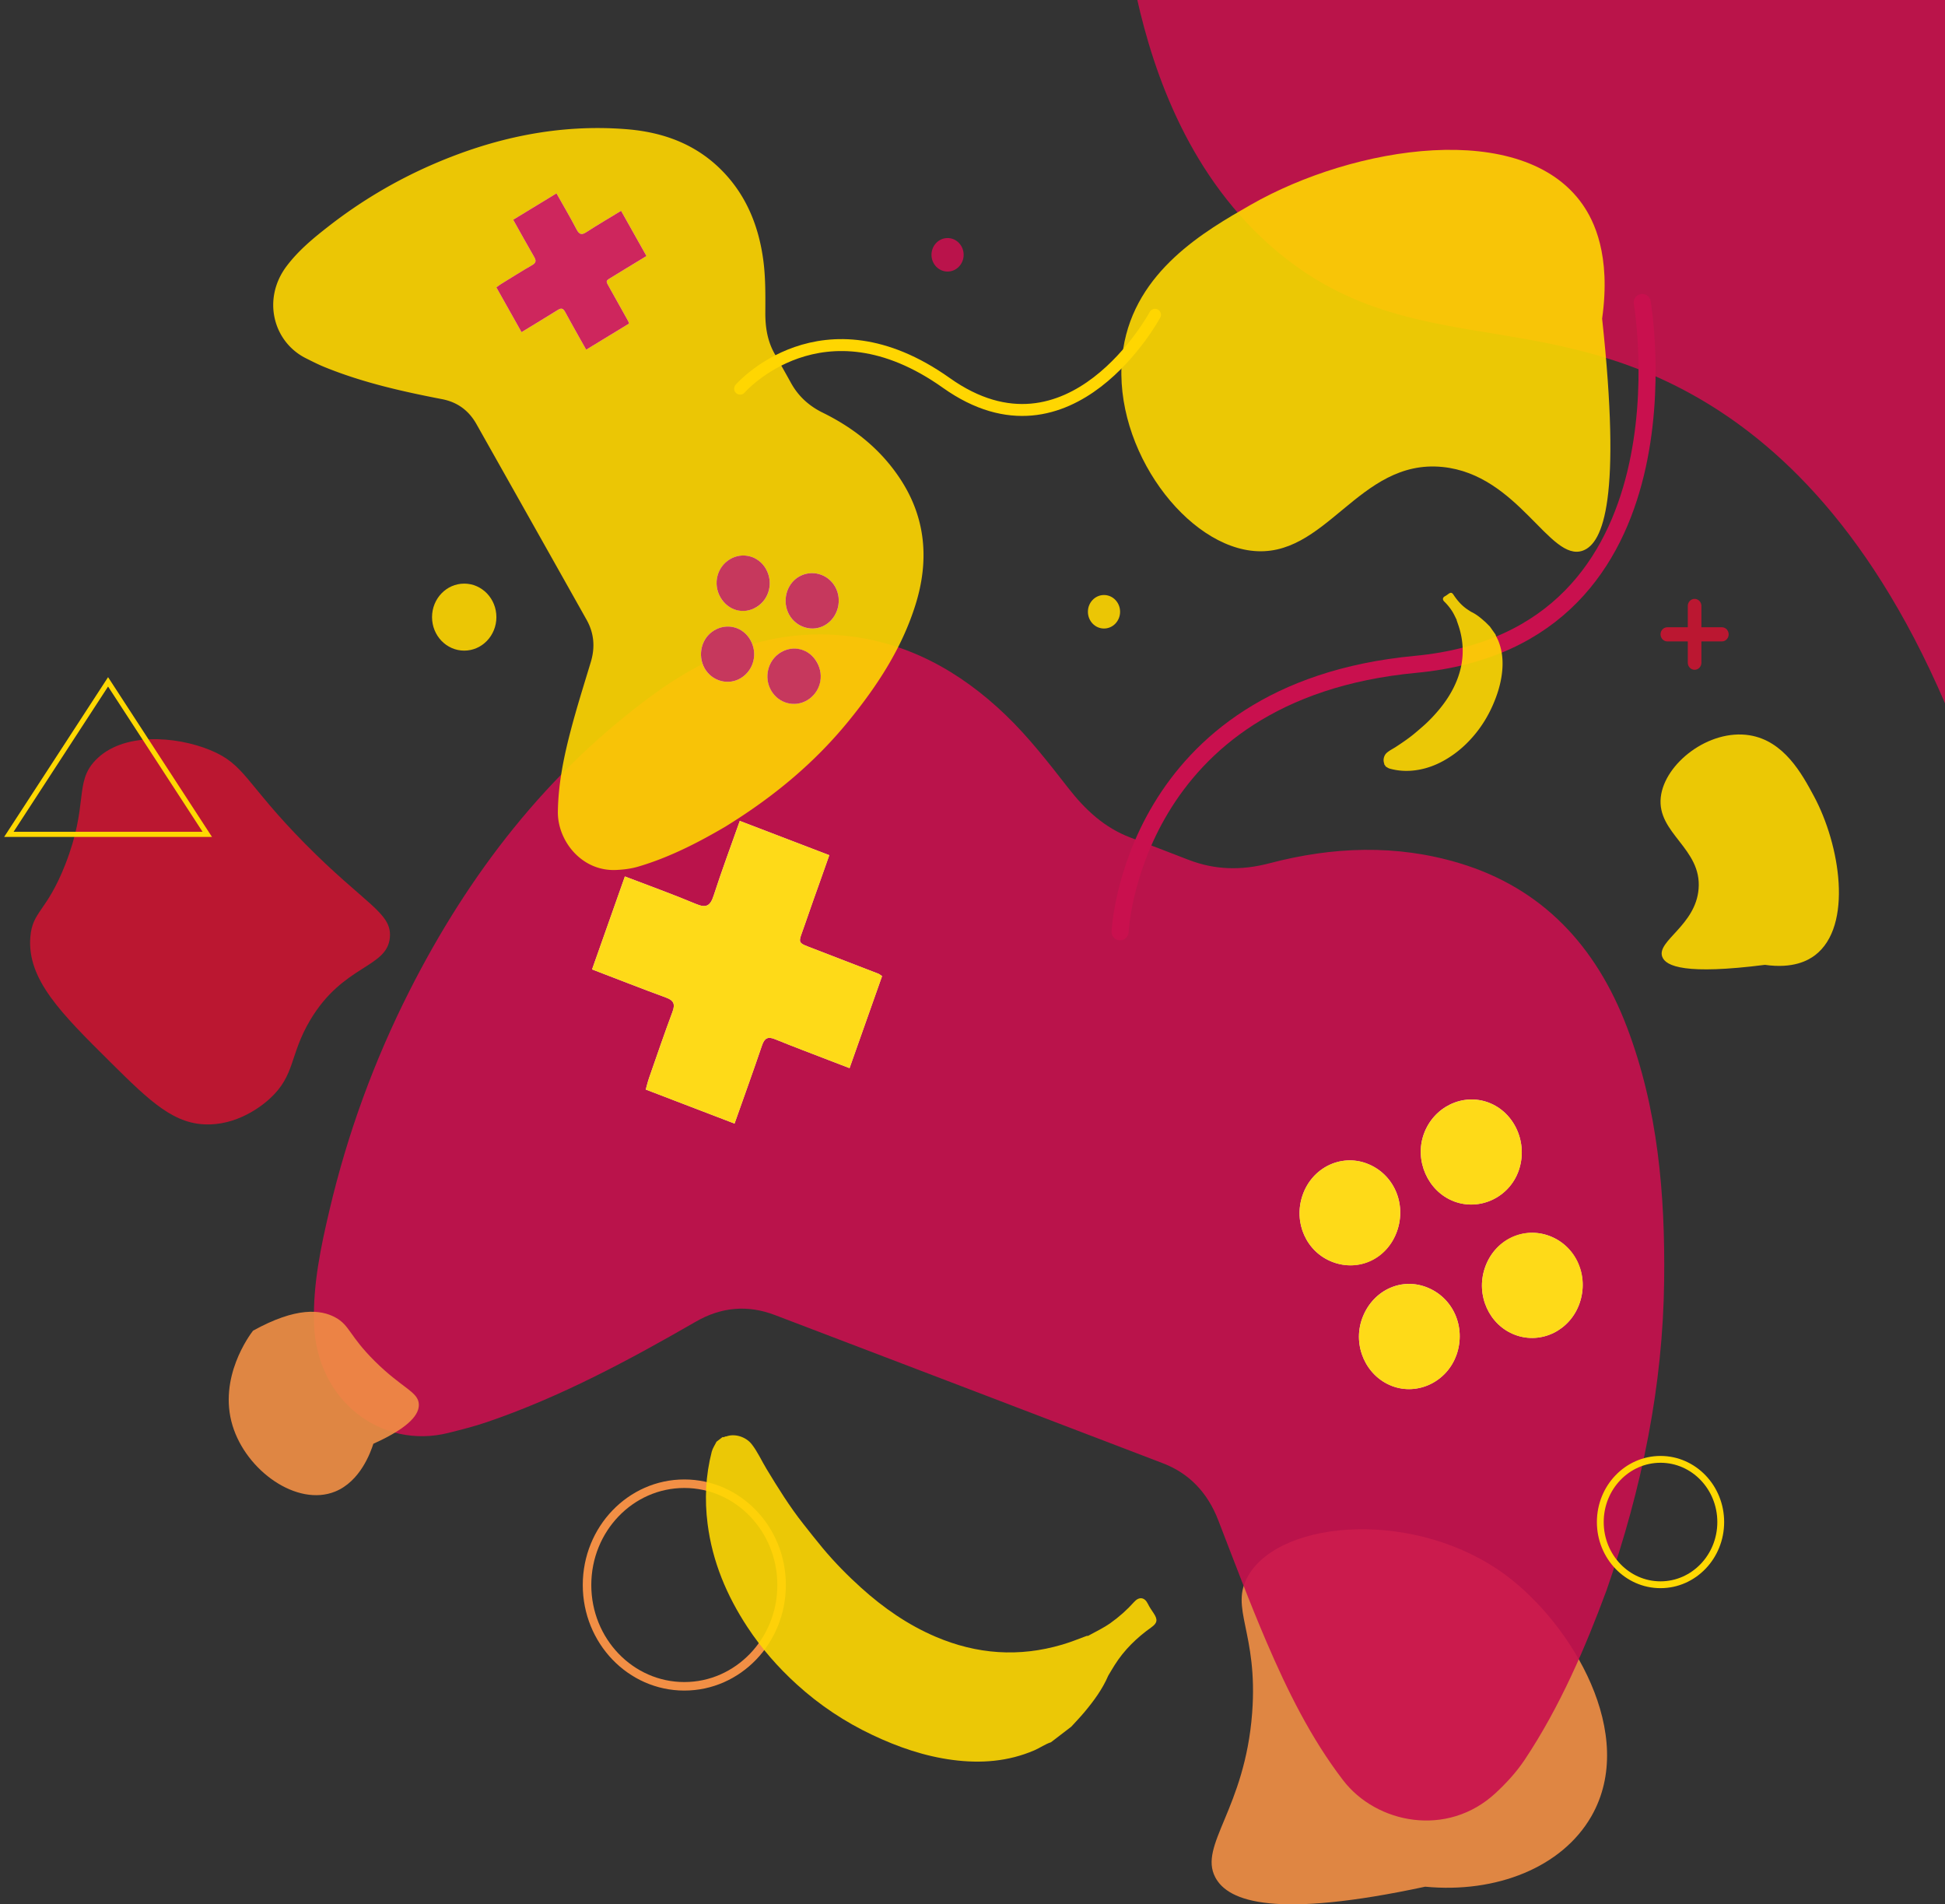 <svg width="1141" height="1117" viewBox="0 0 1141 1117" fill="none" xmlns="http://www.w3.org/2000/svg">
    <rect x="0" y="0" width="1141" height="1117" fill="#333333" stroke="none"/>
    <g clip-path="url(#ljriev2k1a)">
        <path fill-opacity="0.9" d="M732.273 924.17c19.667-33.559 99.477-38.826 151.414 0 38.507 28.79 77.271 93.47 49.84 141.23-17.165 29.86-55.709 45.26-97.472 41.26-87.353 18.73-115.557 9.08-123.174-5.58-9.787-18.81 17.423-40.01 21.673-96.36 3.588-47.508-13.541-61.299-2.263-80.55h-.018z" fill="#F28F45"/>
        <path fill-opacity="0.9" d="M666.978-1H1141v413.511c-46.69-108.588-105.11-157.624-150.513-182.295-91.438-49.668-166.961-20.476-241.362-82.787C698.089 104.695 676.895 43.439 666.96-1h.018z" fill="#C9114D"/>
        <path fill-opacity="0.9" d="M928.541 120.153c6.384 9.214 16.614 29.192 11.315 66.735 11.333 104.929.828 131.707-11.315 136.094-19.336 6.991-37.734-44.63-82.33-49.074-49.564-4.923-68.367 54.705-112.503 49.074-41.175-5.248-83.251-64.628-74.788-118.433 7.194-45.723 48-69.072 74.788-84.415 60.602-34.67 159.73-50.587 194.833 0v.019zM1064.83 560.232c-4.04 3.103-12.84 8.083-29.47 5.708-46.382 5.88-58.267.957-60.272-4.846-3.183-9.252 19.594-18.274 21.36-39.689 1.968-23.79-24.488-32.563-22.188-53.748 2.152-19.768 28.24-40.206 52.08-36.375 20.26 3.257 30.77 22.737 37.66 35.513 15.61 28.924 23.06 76.389.83 93.437z" fill="#FFD800"/>
        <path fill-opacity="0.9" d="M942.321 933.134c-12.161 32.812-26.953 67.636-47.963 99.186-4.747 7.1-10.689 13.56-16.908 19.34-28.498 26.49-70.114 17.93-89.542-7.43-18.932-24.71-32.62-52.463-44.873-81.004-10.118-23.56-19.115-47.637-28.388-71.561-6.218-16.071-16.907-27.411-32.435-33.368-75.799-29.057-151.654-57.962-227.508-86.905-16.135-6.167-31.589-4.788-46.639 3.908-39.445 22.737-79.46 44.19-122.475 58.862-7.34 2.51-14.884 4.387-22.39 6.283-39.335 9.96-77.897-18.695-79.019-64.8-.552-22.526 4.011-44.247 9.107-65.854 10.542-44.822 26.236-87.709 46.896-128.528 34.993-69.071 81.08-128.47 142.768-173.656 33.19-24.307 69.746-38.731 111.289-34.861 37.366 3.486 68.826 20.802 95.816 46.756 13.43 12.91 25.095 27.947 36.667 42.773 9.972 12.814 21.268 23.234 36.262 28.942 11.333 4.31 22.666 8.582 33.963 13.006 15.656 6.149 31.442 6.417 47.558 2.184 37.256-9.807 74.714-11.301 111.878-.038 48.257 14.615 79.902 48.365 98.079 96.213 18.122 47.715 22.39 97.881 21.783 148.583-.736 61.678-12.823 121.23-33.907 181.969h-.019z" fill="#C9104E"/>
        <path fill-opacity="0.9" d="m366.578 514.088-19.263 54.533c14.811 5.67 29.051 11.282 43.401 16.531 4.415 1.609 5.538 3.697 3.771 8.37-4.783 12.796-9.198 25.744-13.688 38.635-.827 2.337-1.379 4.751-1.987 6.934l52.103 19.959c5.52-15.63 10.965-30.666 16.098-45.817 1.491-4.387 3.514-5.345 7.599-3.678 10.579 4.29 21.268 8.313 31.92 12.431l11.848 4.54 19.079-53.978c-1.03-.69-1.564-1.168-2.189-1.417-12.364-4.789-24.746-9.52-37.091-14.309-11.241-4.367-10.008-2.835-6.108-14.27 3.11-9.156 6.403-18.216 9.622-27.334l4.802-13.6-52.507-20.112c-5.28 14.921-10.634 29.23-15.326 43.787-2.005 6.207-4.47 7.413-10.339 4.942-13.652-5.727-27.597-10.726-41.745-16.147zM926.646 764.401c5.575-16.09-2.152-33.501-17.496-39.382-15.344-5.88-32.491 2.203-38.084 18.695-5.446 16.052 2.558 33.655 17.865 39.305 15.307 5.651 32.196-2.681 37.715-18.637v.019zM852.742 704.6c15.233 5.9 32.527-2.164 38.102-17.795 5.777-16.128-2.208-34.286-17.607-40.09-15.196-5.708-32.178 2.509-37.955 18.369-5.666 15.573 2.3 33.617 17.442 39.497h.018v.019zM854.435 794.704c5.74-16.416-2.079-33.866-17.828-39.785-15.307-5.765-31.791 2.433-37.587 18.619-5.63 15.783 2.245 33.52 17.497 39.401 15.123 5.842 32.38-2.471 37.899-18.254l.019.019zM801.761 682.438c-15.288-5.727-32.067 2.548-37.623 18.58-5.556 16.071 2.207 33.387 17.606 39.229 15.528 5.88 32.123-2.05 37.79-18.063 5.777-16.339-2.061-33.865-17.791-39.746h.018z" fill="#fff"/>
        <path fill-opacity="0.9" d="M366.578 514.088c14.166 5.421 28.093 10.42 41.745 16.147 5.869 2.452 8.352 1.265 10.339-4.942 4.71-14.538 10.064-28.866 15.326-43.787l52.507 20.112-4.802 13.6c-3.219 9.118-6.512 18.197-9.622 27.334-3.9 11.435-5.133 9.903 6.108 14.27 12.364 4.789 24.746 9.539 37.091 14.309.607.229 1.159.727 2.189 1.417l-19.079 53.978-11.848-4.54c-10.652-4.118-21.341-8.121-31.92-12.431-4.103-1.667-6.127-.728-7.599 3.678-5.133 15.151-10.578 30.187-16.098 45.817l-52.103-19.959c.626-2.164 1.178-4.597 1.987-6.934 4.508-12.91 8.923-25.858 13.688-38.635 1.748-4.654.626-6.761-3.771-8.37-14.35-5.268-28.572-10.861-43.401-16.531l19.263-54.533zM926.646 764.401c-5.519 15.956-22.408 24.288-37.715 18.638-15.307-5.651-23.311-23.254-17.865-39.306 5.593-16.492 22.354-24.709 38.084-18.695 15.73 6.034 23.071 23.273 17.496 39.382v-.019zM852.742 704.6c-15.142-5.88-23.126-23.924-17.441-39.497 5.777-15.841 22.758-24.077 37.955-18.369 15.399 5.785 23.365 23.943 17.606 40.091-5.593 15.63-22.887 23.694-38.102 17.794h-.018v-.019zM854.435 794.704c-5.52 15.764-22.777 24.077-37.9 18.254-15.27-5.9-23.145-23.618-17.496-39.401 5.776-16.205 22.279-24.384 37.586-18.618 15.749 5.918 23.568 23.368 17.828 39.784l-.018-.019zM801.761 682.438c15.712 5.9 23.55 23.426 17.791 39.746-5.758 16.32-22.28 23.963-37.789 18.063-15.418-5.842-23.181-23.139-17.607-39.229 5.538-16.032 22.317-24.307 37.624-18.58h-.019z" fill="#FFD802"/>
        <path fill-opacity="0.9" d="M657.081 546.555s6.328-141.151 173.326-156.877c166.998-15.726 132.98-212.272 132.98-212.272" stroke="#C9104E" stroke-width="10" stroke-linecap="round" stroke-linejoin="round"/>
        <path fill-opacity="0.9" d="M425.819 484.705c-15.509 9.098-32.73 18.12-51.422 23.617-4.213 1.245-8.721 1.801-13.099 1.973-20.109.843-34.294-17.162-34.036-34.267.239-16.646 3.606-32.717 7.819-48.615 3.458-13.102 7.561-26.031 11.48-39.018 2.649-8.715 1.95-17.048-2.465-24.882-21.489-38.271-43.033-76.484-64.577-114.717-4.581-8.141-11.315-12.968-20.238-14.673-23.365-4.52-46.546-9.73-68.771-18.771-3.79-1.533-7.469-3.41-11.131-5.249-19.207-9.673-25.665-34.784-11.296-53.92 7.028-9.347 15.877-16.607 24.892-23.618a281.558 281.558 0 0 1 60.437-35.934c36.465-15.898 74.328-23.981 113.957-20.86 21.323 1.686 40.843 8.563 56.5 24.634 14.074 14.442 21.305 32.467 23.936 52.445 1.306 9.941 1.214 20.132 1.159 30.188-.074 8.696 1.177 16.875 5.427 24.422 3.22 5.708 6.458 11.397 9.622 17.144 4.397 7.968 10.726 13.58 18.656 17.469 18.305 9.002 34.036 21.453 45.534 38.998 14.921 22.775 16.945 47.542 8.942 73.363-7.985 25.725-22.391 47.618-38.949 68.037-20.145 24.825-44.228 44.841-72.34 62.195l-.037.039z" fill="#FFD601"/>
        <path fill-opacity="0.9" d="m326.452 113.43-25.389 15.458c4.195 7.47 8.187 14.711 12.327 21.855 1.269 2.184 1.067 3.429-1.159 4.731-6.053 3.544-12.033 7.26-18.012 10.938-1.085.67-2.097 1.455-3.036 2.126l14.774 26.28c7.267-4.425 14.332-8.658 21.286-13.025 2.024-1.264 3.146-.939 4.269 1.149 2.925 5.44 5.979 10.803 8.996 16.186l3.367 5.976 25.131-15.304c-.202-.633-.257-1.016-.441-1.341-3.477-6.264-7.01-12.508-10.487-18.753-3.164-5.689-3.164-4.654 2.116-7.93 4.213-2.643 8.463-5.171 12.713-7.757l6.329-3.85-14.884-26.491c-6.936 4.233-13.743 8.179-20.33 12.469-2.815 1.82-4.195 1.456-5.795-1.589-3.717-7.088-7.764-13.983-11.775-21.128zM473.727 410.614c7.451-4.597 9.898-14.385 5.556-22.123-4.342-7.739-13.927-10.439-21.507-5.689-7.377 4.635-9.788 14.577-5.372 22.219 4.415 7.643 13.964 10.133 21.342 5.574l-.019.019zM462.928 360.506c4.286 7.719 13.927 10.458 21.231 6.053 7.543-4.54 10.137-14.711 5.74-22.449-4.342-7.624-13.891-10.21-21.36-5.766-7.322 4.367-9.88 14.481-5.611 22.162zM434.613 397.743c7.617-4.674 10.045-14.501 5.556-22.392-4.378-7.681-13.706-10.095-21.286-5.536-7.378 4.463-9.88 14.423-5.556 22.124 4.268 7.642 13.964 10.286 21.286 5.804zM449.313 333.709c-4.379-7.662-13.872-10.152-21.286-5.555-7.433 4.597-9.843 14.347-5.464 22.104 4.415 7.815 13.724 10.363 21.194 5.842 7.598-4.635 10.064-14.5 5.556-22.372v-.019z" fill="#fff"/>
        <path fill-opacity="0.9" d="M326.452 113.43c4.011 7.145 8.077 14.04 11.775 21.128 1.6 3.045 2.999 3.428 5.795 1.589 6.587-4.271 13.375-8.236 20.33-12.469l14.884 26.491-6.329 3.85c-4.25 2.586-8.5 5.133-12.713 7.757-5.262 3.295-5.28 2.241-2.116 7.93 3.477 6.264 6.991 12.508 10.487 18.753.165.306.239.708.441 1.341l-25.131 15.304-3.367-5.976c-2.999-5.383-6.071-10.746-8.996-16.186-1.141-2.107-2.263-2.432-4.269-1.149-6.973 4.367-14.019 8.581-21.286 13.025l-14.774-26.28c.957-.671 1.951-1.456 3.036-2.126 5.979-3.678 11.94-7.413 18.012-10.938 2.207-1.283 2.428-2.528 1.159-4.731-4.14-7.144-8.132-14.385-12.327-21.855l25.389-15.458z" fill="#C9104E"/>
        <path fill-opacity="0.9" d="M473.727 410.614c-7.377 4.559-16.926 2.069-21.341-5.574-4.416-7.642-2.006-17.584 5.372-22.219 7.58-4.75 17.055-2.26 21.507 5.689 4.471 7.949 1.895 17.507-5.556 22.124h.018v-.02zM462.928 360.506c-4.269-7.681-1.711-17.795 5.611-22.162 7.451-4.425 17-1.858 21.36 5.765 4.397 7.72 1.803 17.891-5.74 22.45-7.304 4.405-16.945 1.647-21.231-6.053zM434.613 397.743c-7.322 4.482-17.018 1.838-21.286-5.804-4.305-7.72-1.822-17.68 5.556-22.124 7.562-4.578 16.908-2.145 21.286 5.536 4.508 7.911 2.061 17.718-5.556 22.392zM449.313 333.708c4.489 7.873 2.042 17.757-5.556 22.373-7.598 4.636-16.779 1.973-21.194-5.842-4.397-7.758-1.987-17.507 5.464-22.105 7.414-4.577 16.907-2.107 21.286 5.555v.019z" fill="#C0244E"/>
        <path fill-opacity="0.9" d="M434.172 227.975s48-55.204 120.984-3.371c73.003 51.851 122.401-39.976 122.401-39.976" stroke="#FFD601" stroke-width="7" stroke-linecap="round" stroke-linejoin="round"/>
        <path fill-opacity="0.9" d="M272.325 381.633c10.426 0 18.877-8.798 18.877-19.652 0-10.854-8.451-19.653-18.877-19.653-10.425 0-18.876 8.799-18.876 19.653s8.451 19.652 18.876 19.652z" fill="#FFD601"/>
        <path fill-opacity="0.9" d="M401.442 989.123c31.519 0 57.07-26.602 57.07-59.417 0-32.816-25.551-59.418-57.07-59.418-31.519 0-57.07 26.602-57.07 59.418 0 32.815 25.551 59.417 57.07 59.417z" stroke="#F28F45" stroke-width="5" stroke-miterlimit="10"/>
        <path fill-opacity="0.9" d="M974.113 929.553c19.509 0 35.327-16.466 35.327-36.777 0-20.312-15.818-36.777-35.327-36.777s-35.324 16.465-35.324 36.777c0 20.311 15.815 36.777 35.324 36.777z" stroke="#FFD802" stroke-width="4" stroke-miterlimit="10"/>
        <path fill-opacity="0.9" d="M245.704 823.78c.165 5.134-4.048 12.892-26.677 23.063-1.619 5.057-7.672 22.047-22.409 28.042-22.298 9.06-52.176-12.106-60.234-38.788-8.482-28.1 10.045-52.963 12.05-55.568 25.481-14.098 39.758-12.374 48.184-7.834 8.666 4.674 8.114 10.707 23.274 25.744 16.134 16.013 25.573 17.89 25.812 25.341z" fill="#F28F45"/>
        <path fill-opacity="0.9" d="M647.642 368.666c5.213 0 9.438-4.4 9.438-9.827 0-5.426-4.225-9.826-9.438-9.826-5.212 0-9.438 4.4-9.438 9.826 0 5.427 4.226 9.827 9.438 9.827z" fill="#FFD601"/>
        <path fill-opacity="0.9" d="M555.874 159.286c5.212 0 9.438-4.399 9.438-9.826 0-5.427-4.226-9.827-9.438-9.827-5.213 0-9.438 4.4-9.438 9.827s4.225 9.826 9.438 9.826z" fill="#C9104E"/>
        <path fill-opacity="0.9" d="M870.845 364.433c-2.41-2.184-4.912-4.195-7.837-5.555-.736-.479-1.472-.939-2.208-1.437-3.311-2.241-5.924-5.21-8.132-8.581-.901-1.36-1.637-1.475-2.962-.498-.662.479-1.306.977-2.042 1.36-1.417.747-1.564 2.03-.386 3.16a32.326 32.326 0 0 1 4.489 5.459c1.085 1.667 1.876 3.487 2.778 5.268-.055.211.037.364.092.555.625 1.782 1.269 3.582 1.766 5.421 2.723 9.98 2.079 19.768-1.692 29.326-2.521 6.379-6.127 12.048-10.45 17.258-2.631 3.161-5.409 6.13-8.445 8.888-1.693 1.532-3.441 3.007-5.17 4.482-3.716 3.18-7.727 5.9-11.793 8.562-1.766 1.15-3.679 2.05-5.298 3.448-1.583 1.36-2.319 3.927-1.656 5.881-.056.306.276.536.128.862l.994 1.417c.717.364 1.361.881 2.152 1.111 5.06 1.418 10.211 1.686 15.4.958 8.113-1.111 15.38-4.463 22.077-9.214 4.581-3.256 8.647-7.125 12.29-11.473 4.434-5.287 8.021-11.167 10.818-17.546 2.594-5.938 4.544-12.086 5.335-18.599.791-6.474.368-12.814-2.06-18.925-.516-1.302-1.307-2.471-1.711-3.831l-3.331-4.712c-1.03-1.015-2.023-2.068-3.09-3.045h-.056z" fill="#FFD802"/>
        <path fill-opacity="0.9" d="M123.247 659.529c-20.605.652-34.827-13.025-58.578-36.604-28.83-28.598-48.81-48.423-46.878-73.19 1.214-15.458 9.511-14.673 20.513-42.696 13.799-35.244 5.133-47.887 17.589-60.988 15.877-16.742 47.227-14.347 67.373-6.092 20.642 8.448 20.587 19.404 55.653 54.898 35.177 35.608 50.999 40.531 49.803 54.897-1.508 18.178-27.376 15.822-46.877 48.806-12.014 20.323-8.555 32.007-23.439 45.741-2.815 2.605-16.448 14.654-35.159 15.247v-.019zM998.104 376.232h11.996c2.21 0 3.99-1.858 3.99-4.157 0-2.298-1.78-4.156-3.99-4.156h-11.996V355.43c0-2.299-1.785-4.157-3.993-4.157-2.207 0-3.992 1.858-3.992 4.157v12.489h-11.995c-2.208 0-3.993 1.858-3.993 4.156 0 2.299 1.785 4.157 3.993 4.157h11.995v12.489c0 2.298 1.785 4.156 3.992 4.156 2.208 0 3.993-1.858 3.993-4.156v-12.489z" fill="#CA1431"/>
        <path fill-opacity="0.9" d="M636.107 1004.33c5.501-6.587 10.597-13.463 14.056-21.508 1.214-2.012 2.392-4.061 3.643-6.034 5.685-9.079 13.173-16.262 21.709-22.334 3.459-2.471 3.716-4.502 1.288-8.141-1.214-1.82-2.465-3.601-3.44-5.612-1.895-3.889-5.133-4.31-8.04-1.073-4.158 4.654-8.758 8.734-13.78 12.316-4.213 3.008-8.85 5.153-13.32 7.624-.516-.153-.939.076-1.417.249-4.544 1.724-9.052 3.486-13.706 4.865-25.279 7.451-50.024 5.708-74.254-4.654-16.154-6.896-30.486-16.818-43.658-28.694-7.985-7.202-15.528-14.864-22.483-23.177-3.882-4.636-7.598-9.424-11.351-14.156-8.077-10.19-14.921-21.223-21.673-32.371-2.925-4.827-5.225-10.075-8.72-14.538-3.441-4.367-9.935-6.379-14.884-4.54-.773-.134-1.38.728-2.19.364l-3.569 2.739c-.938 1.973-2.226 3.716-2.796 5.9-3.588 13.906-4.232 28.004-2.429 42.236 2.815 22.258 11.278 42.198 23.347 60.567 8.242 12.546 18.03 23.694 29.032 33.693 13.394 12.179 28.241 22.009 44.394 29.649 15.031 7.11 30.596 12.47 47.062 14.62 16.392 2.14 32.454.99 47.908-5.67 3.311-1.44 6.255-3.6 9.695-4.71l11.922-9.14c2.558-2.82 5.225-5.56 7.672-8.49h-.018v.02z" fill="#FFD802"/>
        <path fill-opacity="0.9" d="m121.592 489.398-58.193-89.453-58.192 89.453h116.385z" stroke="#FFD802" stroke-width="3" stroke-miterlimit="10"/>
    </g>
    <defs>
        <clipPath id="ljriev2k1a">
            <path fill="#fff" transform="translate(0 -1)" d="M0 0h1141v1118H0z"/>
        </clipPath>
    </defs>
</svg>
